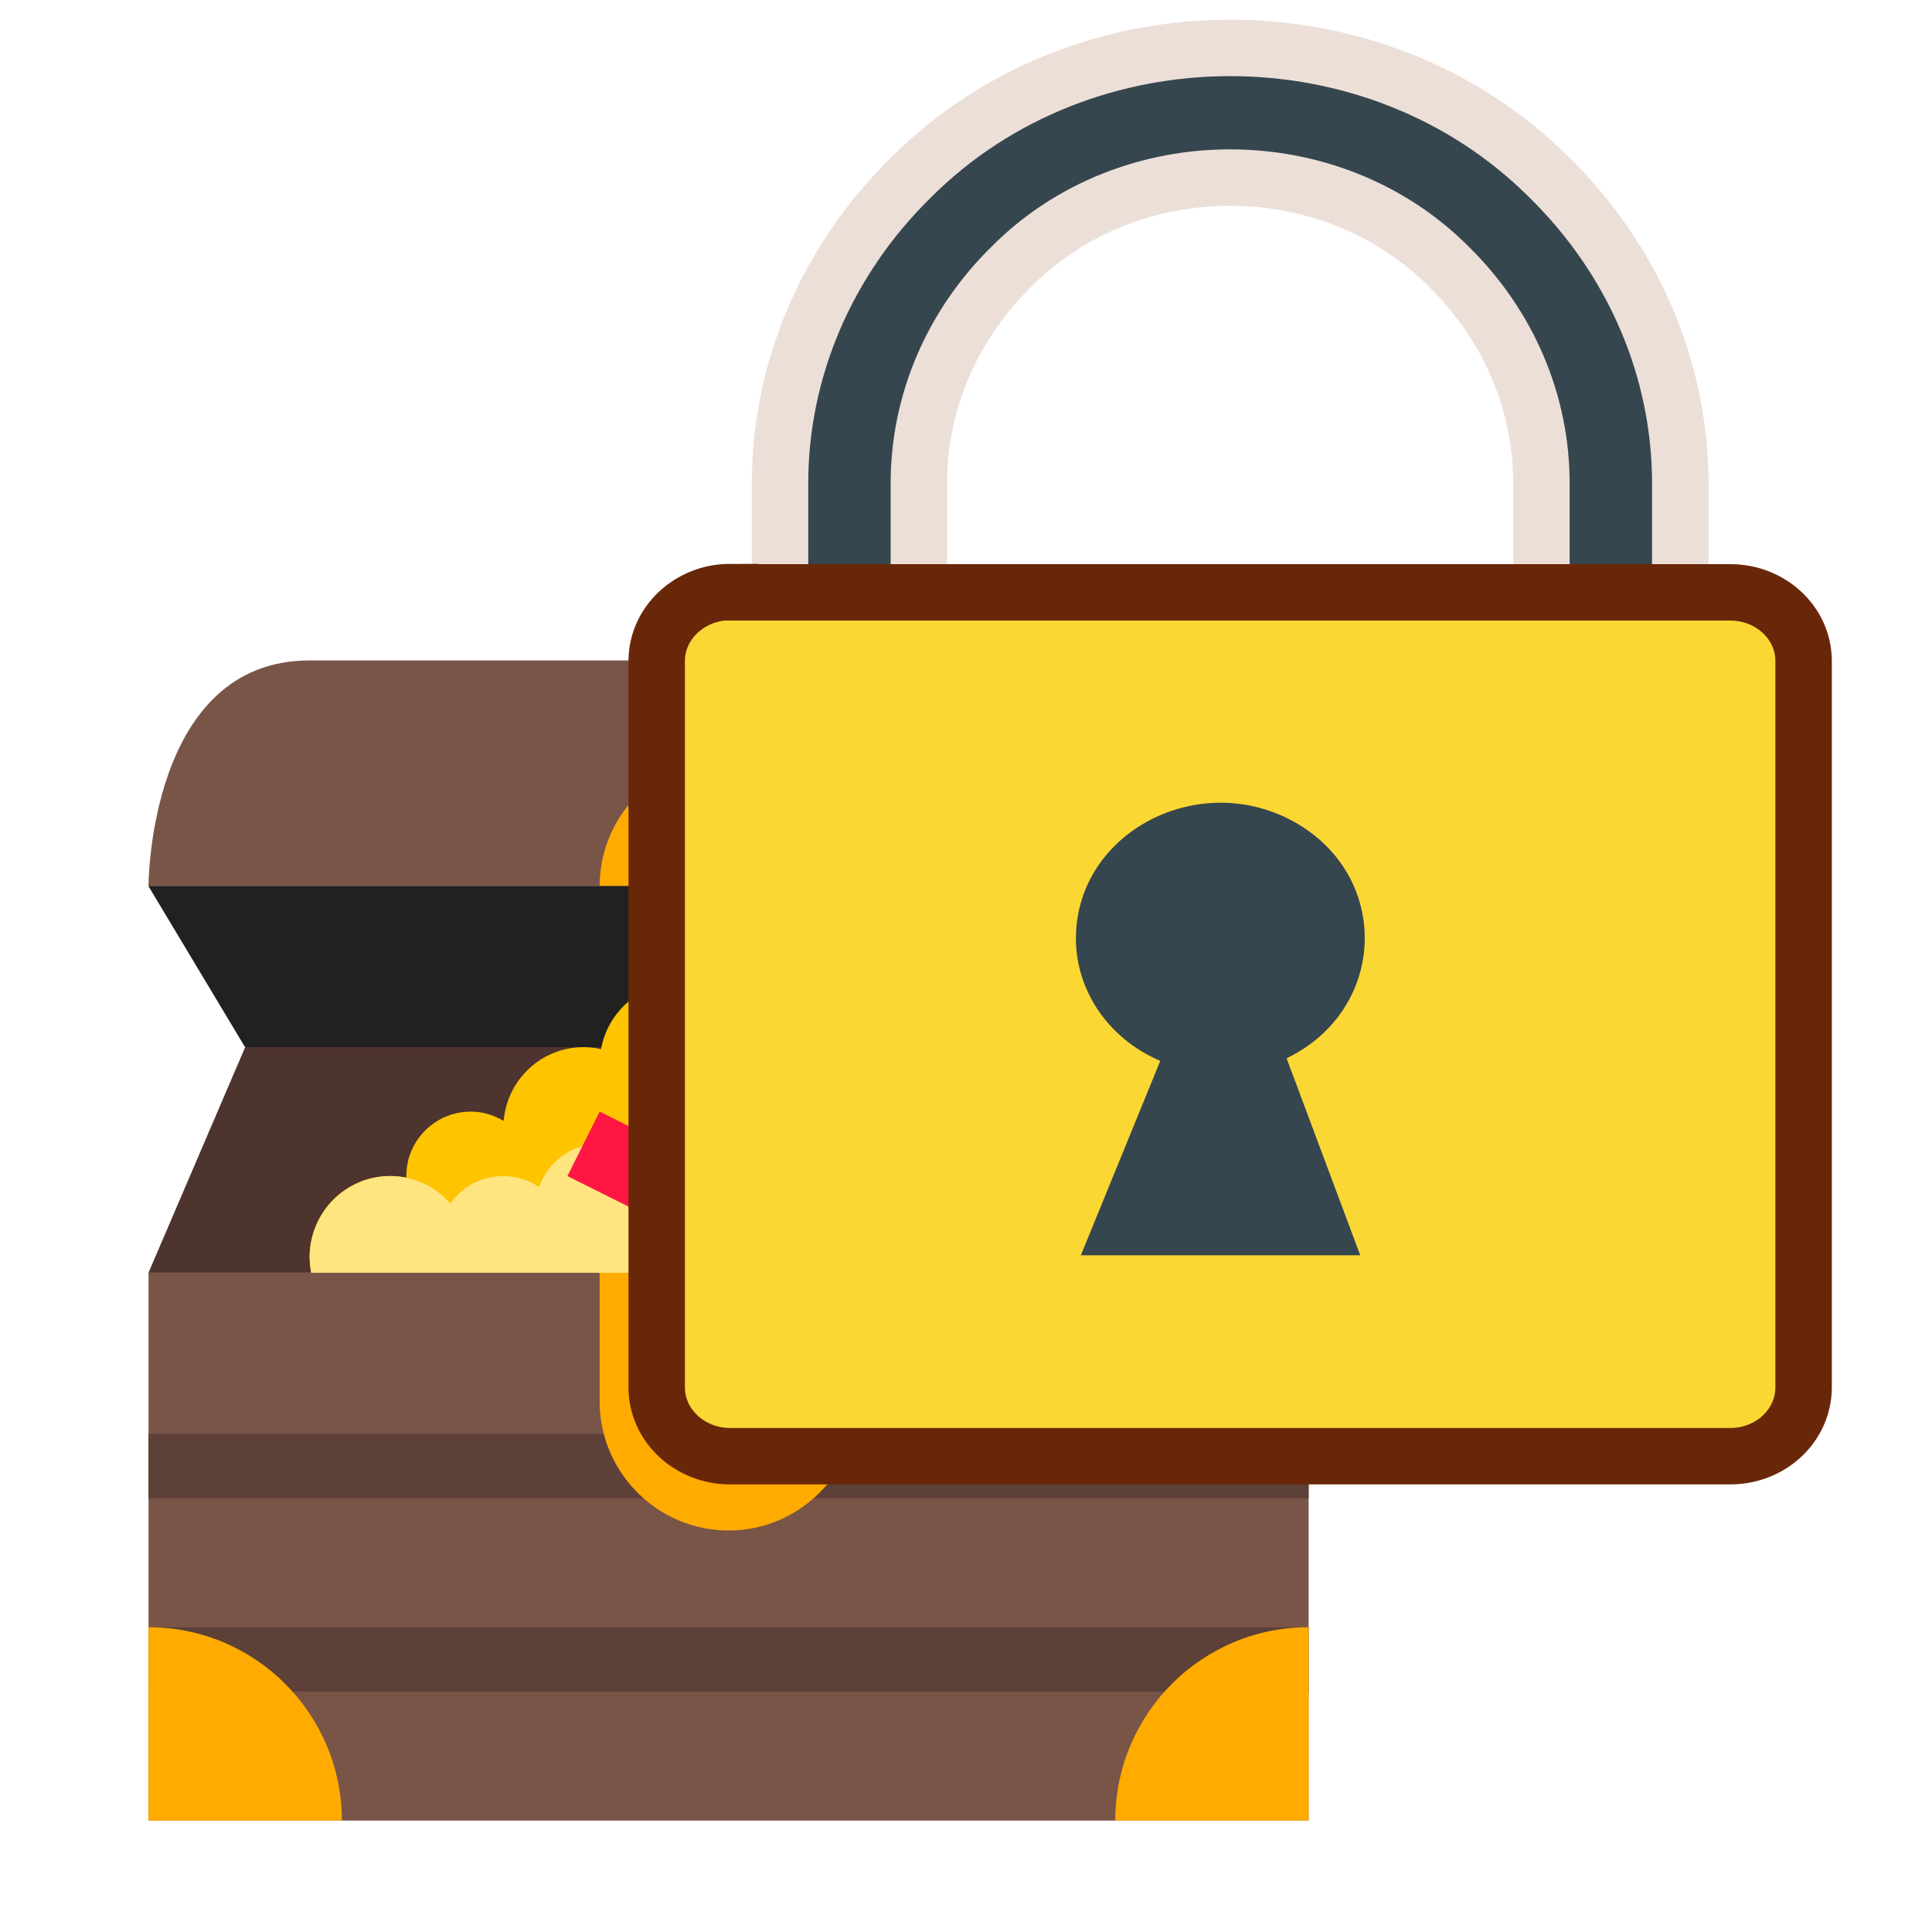 <?xml version="1.0" encoding="utf-8"?>
<svg xmlns="http://www.w3.org/2000/svg" width="25.873" height="25.873" viewBox="0 0 6.846 6.846" version="1.1" id="svg8">
  <g id="layer1" transform="matrix(0.601, 0, 0, 0.601, -44.196, -72.825)" style="">
    <g id="g3714" transform="matrix(0.19,0,0,0.19,73.273,123.927)">
      <polygon id="polygon3680" points="39,18 42,25 6,25 9,18 6,13 42,13 " style="fill:#4e342e"/>
      <path id="path3682" d="M 42,42 H 6 V 25 H 42 Z M 42,13 C 42,13 41.875,6 37,6 32.125,6 15.813,6 11,6 6,6 6,13 6,13 Z" style="fill:#795548"/>
      <path id="path3684" d="M 42,32 H 6 v -2 h 36 z m 0,4 H 6 v 2 h 36 z" style="fill:#5d4037"/>
      <path id="path3686" d="m 28,25 v 4 c 0,2.2 -1.8,4 -4,4 -2.2,0 -4,-1.8 -4,-4 V 25 Z M 6,42 h 6 C 12,38.687 9.314,36 6,36 Z m 36,-6 c -3.314,0 -6,2.687 -6,6 h 6 z M 24,9 c -2.2,0 -4,1.8 -4,4 h 8 C 28,10.8 26.2,9 24,9 Z" style="fill:#ffab00"/>
      <polygon id="polygon3688" points="9,18 6,13 42,13 39,18 " style="fill:#212121"/>
      <path id="path3690" d="m 38,25 c 0,-1.657 -1.343,-3 -3,-3 0,-1.657 -1.343,-3 -3,-3 -0.473,0 -0.914,0.119 -1.312,0.314 C 30.265,18.535 29.449,18 28.5,18 28.012,18 27.559,18.146 27.174,18.388 26.844,18.146 26.44,18 26,18 25.625,18 25.279,18.109 24.979,18.289 24.87,17.009 23.808,16 22.5,16 21.269,16 20.251,16.892 20.044,18.063 19.868,18.024 19.687,18 19.5,18 18.192,18 17.13,19.009 17.021,20.289 16.721,20.109 16.375,20 16,20 c -1.105,0 -2,0.896 -2,2 0,0.018 0.005,0.034 0.005,0.051 C 13.842,22.018 13.673,22 13.5,22 12.119,22 11,23.119 11,24.5 c 0,0.171 0.018,0.338 0.05,0.5 z" style="fill:#ffc400"/>
      <path id="path3692" d="M 37.942,24.424 C 37.916,24.29 37.871,24.164 37.828,24.038 37.812,23.993 37.803,23.945 37.785,23.9 37.72,23.735 37.639,23.581 37.547,23.432 37.546,23.431 37.545,23.429 37.545,23.428 37.016,22.574 36.078,22 35,22 34.214,22 33.504,22.309 32.969,22.804 32.989,22.706 33,22.604 33,22.5 33,21.671 32.328,21 31.5,21 30.744,21 30.125,21.562 30.021,22.289 29.721,22.109 29.375,22 29,22 28.84,22 28.687,22.023 28.537,22.059 28.085,21.42 27.343,21 26.5,21 25.91,21 25.374,21.213 24.946,21.556 24.744,20.666 23.951,20 23,20 22.127,20 21.392,20.563 21.12,21.343 20.8,21.126 20.415,21 20,21 19.127,21 18.392,21.563 18.12,22.343 17.8,22.126 17.415,22 17,22 16.324,22 15.728,22.338 15.366,22.852 14.908,22.333 14.246,22 13.5,22 c -0.815,0 -1.532,0.396 -1.989,1 v 0 c 0,0 0,0 0,0 -0.068,0.09 -0.128,0.186 -0.183,0.285 -0.017,0.03 -0.034,0.061 -0.05,0.092 -0.043,0.085 -0.082,0.171 -0.116,0.262 -0.025,0.065 -0.043,0.133 -0.062,0.201 -0.019,0.068 -0.04,0.135 -0.053,0.206 C 11.018,24.193 11,24.344 11,24.5 c 0,0.171 0.018,0.338 0.05,0.5 h 7.672 5.789 6.211 1.278 6 c 0,-0.198 -0.021,-0.39 -0.058,-0.576 z" style="fill:#ffe57f"/>
      <path id="path3694" d="m 22,21 -1,2 -2,-1 1,-2 z m 8,-1 -2,1 1,2 2,-1 z" style="fill:#ff1744"/>
      <path id="path3696" d="m 24,31 v 0 c -0.55,0 -1,-0.45 -1,-1 v -1 c 0,-0.55 0.45,-1 1,-1 v 0 c 0.55,0 1,0.45 1,1 v 1 c 0,0.55 -0.45,1 -1,1 z" style="fill:#3e2723"/>
    </g>
  </g>
  <g id="Layer_1">
    <title>padlock</title>
    <g>
      <path class="cls-2" d="M 5.954 2.099 L 5.462 2.099 L 5.462 1.716 C 5.463 1.429 5.346 1.153 5.134 0.945 C 4.715 0.524 4.002 0.524 3.584 0.945 C 3.372 1.153 3.255 1.429 3.256 1.716 L 3.256 2.099 L 2.764 2.099 L 2.764 1.716 C 2.763 1.311 2.93 0.921 3.229 0.628 C 3.841 0.017 4.877 0.017 5.489 0.628 C 5.788 0.921 5.955 1.311 5.954 1.716 L 5.954 2.099 Z" style="fill: rgb(54, 70, 78); fill-rule: evenodd; stroke: rgb(236, 223, 216); stroke-width: 0.2px;"/>
      <path class="cls-1" d="M 2.587 2.099 L 6.131 2.099 C 6.275 2.099 6.391 2.208 6.391 2.342 L 6.391 4.916 C 6.391 5.051 6.275 5.16 6.131 5.16 L 2.587 5.16 C 2.444 5.16 2.327 5.051 2.327 4.916 L 2.327 2.342 C 2.327 2.208 2.444 2.098 2.587 2.098 L 2.587 2.099 Z" style="fill: rgb(251, 215, 52); fill-rule: evenodd; stroke: rgb(105, 39, 10); stroke-width: 0.2px;"/>
      <path class="cls-2" d="M 4.111 3.76 L 3.83 4.448 L 4.82 4.448 L 4.559 3.75 C 4.909 3.581 4.932 3.12 4.601 2.921 C 4.269 2.722 3.832 2.933 3.813 3.302 C 3.803 3.497 3.921 3.678 4.111 3.759 L 4.111 3.76 Z" style="fill: rgb(54, 70, 78); fill-rule: evenodd; stroke-width: 0.2px;"/>
    </g>
  </g>
</svg>